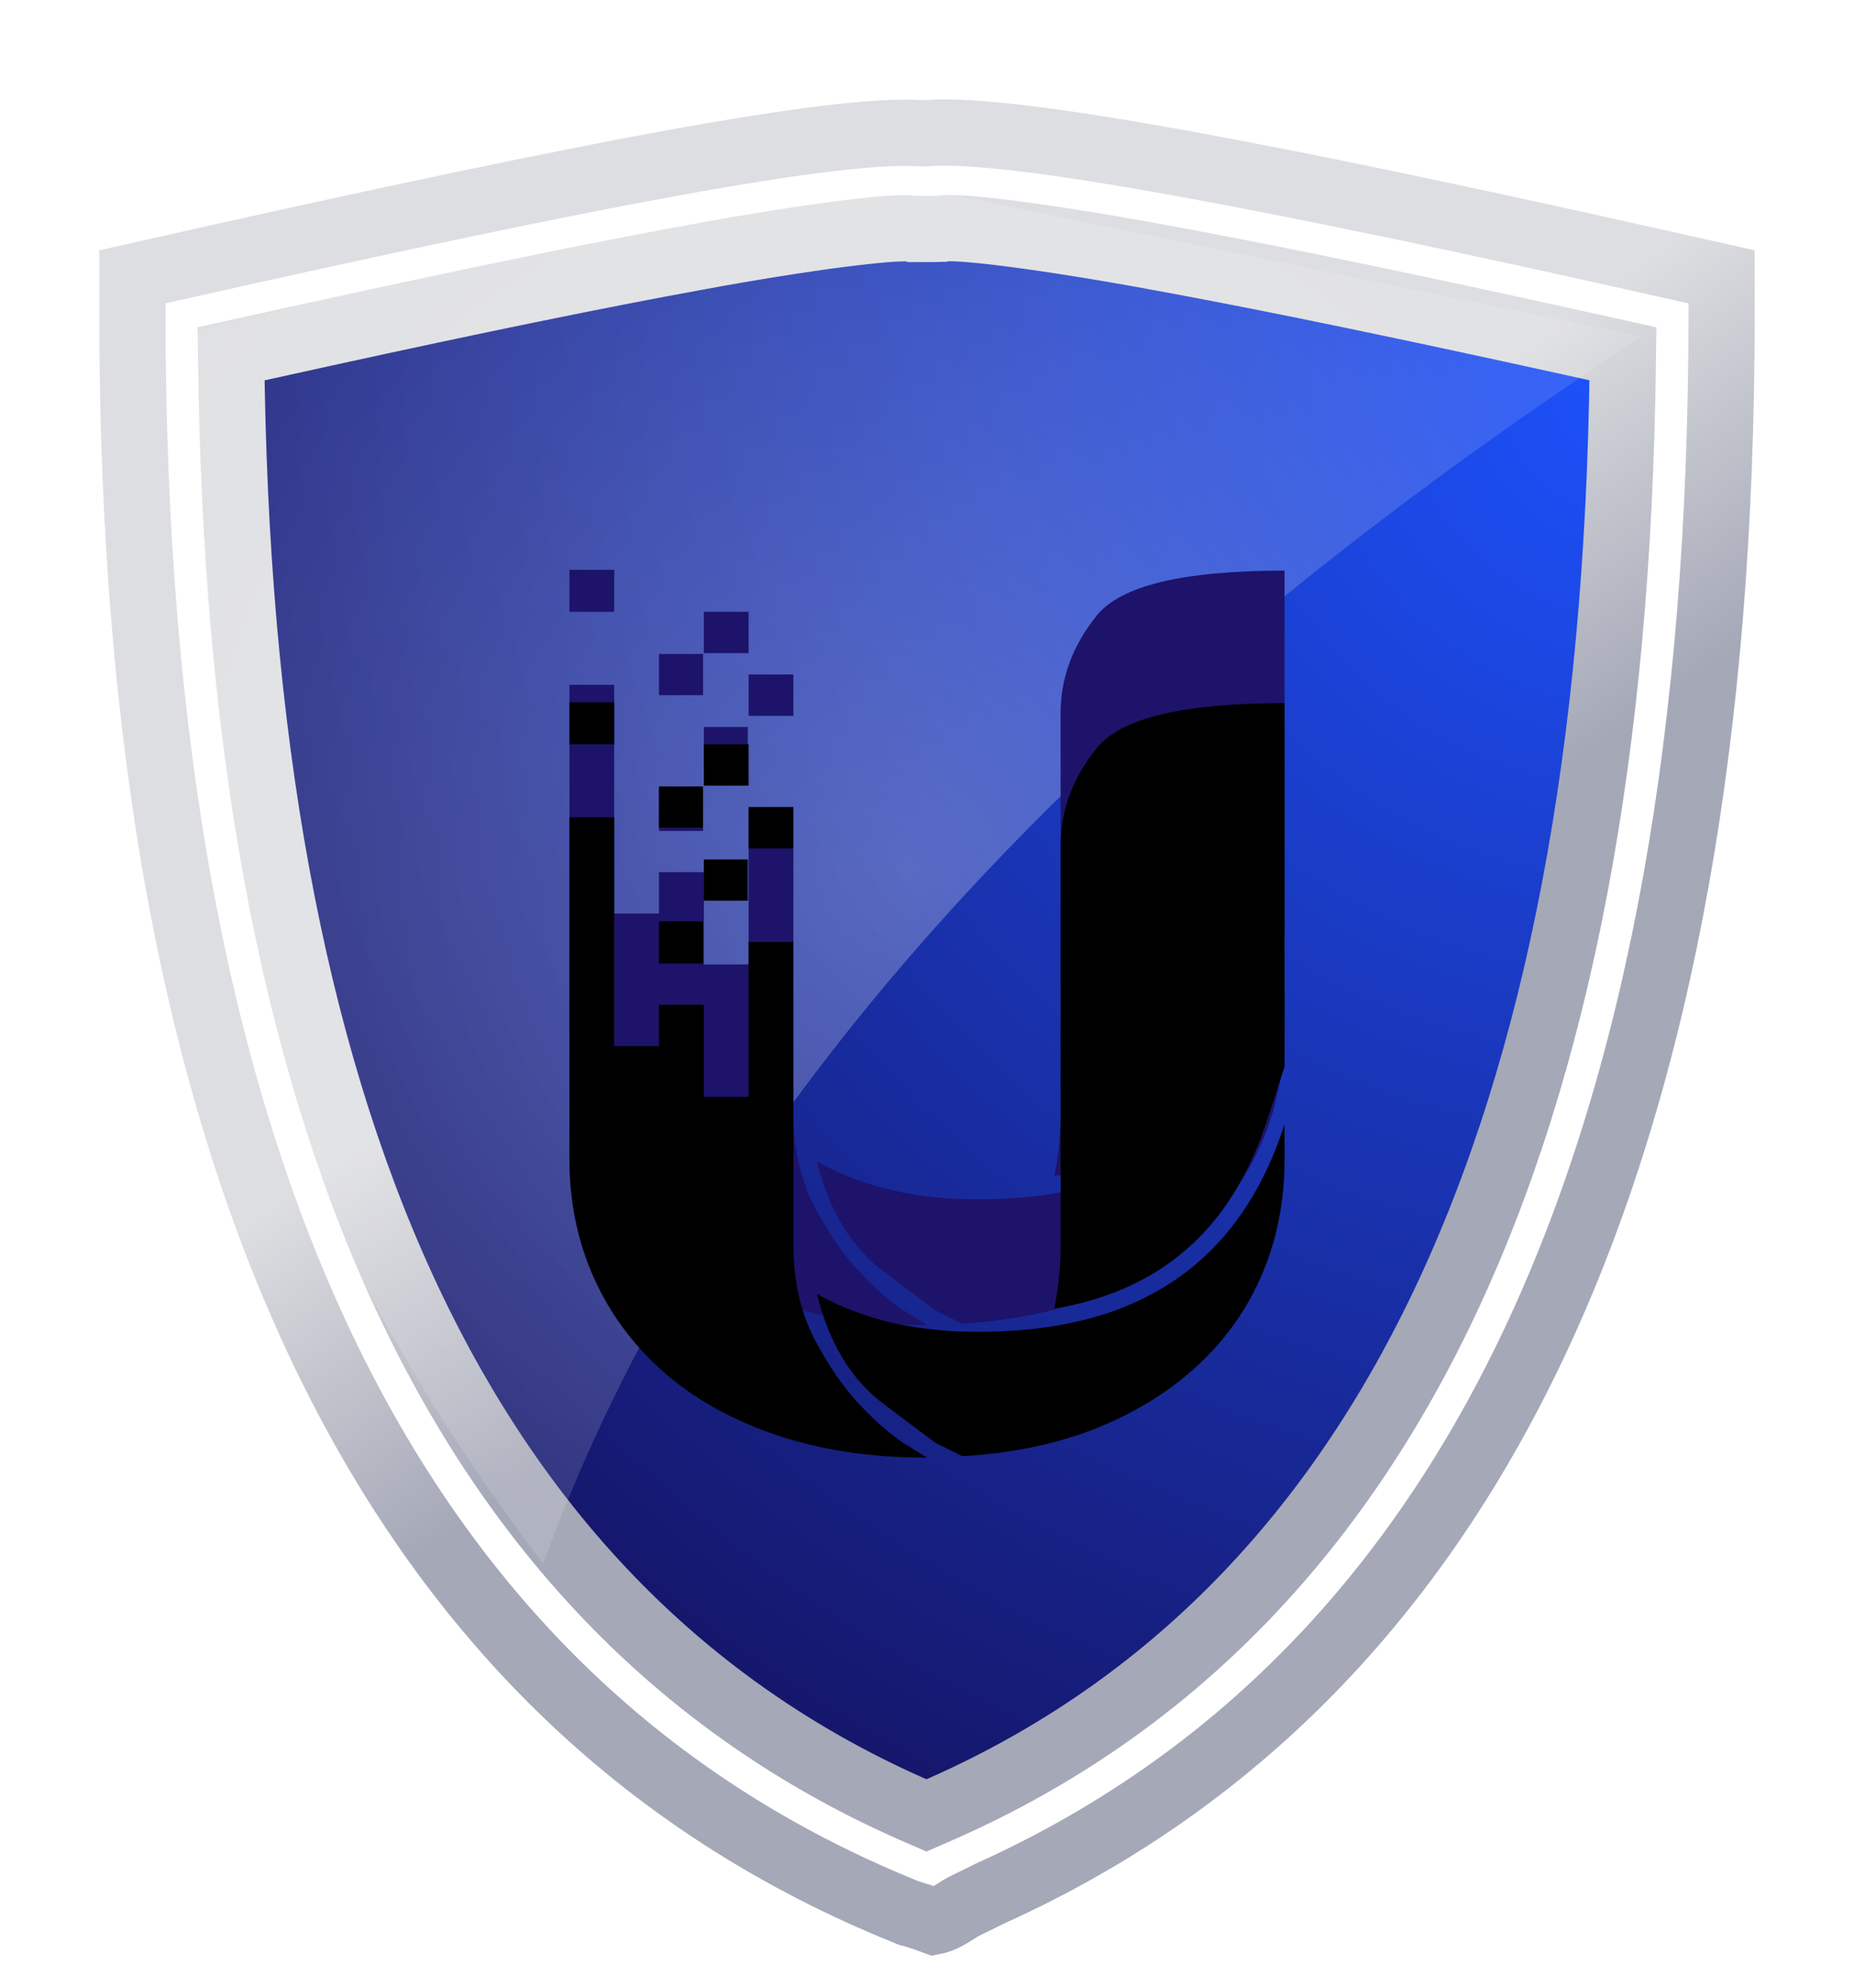 <?xml version="1.0" encoding="UTF-8"?>
<svg viewBox="0 0 14 15" version="1.1" xmlns="http://www.w3.org/2000/svg" xmlns:xlink="http://www.w3.org/1999/xlink">
    <defs>
        <radialGradient cx="100%" cy="12.707%" fx="100%" fy="12.707%" r="123.069%" gradientTransform="translate(1,0.127),scale(1,0.881),rotate(90),translate(-1,-0.127)" id="radialGradient-1">
            <stop stop-color="#1D52FD" offset="0%"></stop>
            <stop stop-color="#140E56" offset="100%"></stop>
        </radialGradient>
        <linearGradient x1="55.699%" y1="31.728%" x2="66.649%" y2="50%" id="linearGradient-2">
            <stop stop-color="#DDDEE1" offset="0%"></stop>
            <stop stop-color="#A5A8B7" offset="100%"></stop>
        </linearGradient>
        <radialGradient cx="50%" cy="50%" fx="50%" fy="50%" r="100%" gradientTransform="translate(0.5,0.5),scale(0.946,1),rotate(90),translate(-0.5,-0.5)" id="radialGradient-3">
            <stop stop-color="#FFFFFF" offset="0%"></stop>
            <stop stop-color="#FFFFFF" stop-opacity="0" offset="100%"></stop>
        </radialGradient>
        <path d="M8.7,6.05 L8.569,6.451 C8.502,6.655 8.419,6.837 8.32,6.999 C8.221,7.16 8.105,7.3 7.97,7.419 C7.836,7.538 7.684,7.635 7.516,7.711 C7.348,7.787 7.163,7.842 6.961,7.876 C6.977,7.798 6.989,7.718 6.997,7.636 C7.005,7.555 7.009,7.475 7.009,7.397 L7.009,4.38 C7.009,4.116 7.1,3.871 7.282,3.645 C7.464,3.419 7.936,3.306 8.7,3.306 L8.7,6.05 Z M4.315,3.617 L4.315,3.929 L4.653,3.929 L4.653,3.617 L4.315,3.617 Z M4.653,4.09 L4.991,4.09 L4.991,4.402 L4.653,4.402 L4.653,4.09 Z M4.315,4.486 L4.647,4.486 L4.647,4.797 L4.315,4.797 L4.315,4.486 Z M3.976,4.953 L4.309,4.953 L4.309,5.271 L3.976,5.271 L3.976,4.953 Z M3.3,3.3 L3.3,3.617 L3.638,3.617 L3.638,3.3 L3.3,3.3 Z M3.976,5.582 L4.315,5.582 L4.315,6.278 L4.653,6.278 L4.653,5.109 L4.991,5.109 L4.991,7.391 C4.991,7.662 5.044,7.899 5.148,8.101 C5.253,8.303 5.369,8.471 5.496,8.605 C5.622,8.738 5.738,8.838 5.843,8.903 L6,9 C5.577,9 5.198,8.943 4.864,8.83 C4.529,8.717 4.246,8.559 4.015,8.357 C3.784,8.155 3.607,7.916 3.484,7.642 C3.361,7.367 3.3,7.07 3.3,6.751 L3.3,4.168 L3.638,4.168 L3.638,5.894 L3.976,5.894 L3.976,5.582 Z M6.237,8.048 C6.55,8.059 6.837,8.037 7.098,7.981 C7.359,7.926 7.593,7.834 7.801,7.706 C8.009,7.578 8.188,7.413 8.338,7.21 C8.488,7.008 8.609,6.766 8.7,6.484 L8.7,6.751 C8.7,7.055 8.646,7.338 8.537,7.6 C8.428,7.862 8.269,8.092 8.059,8.29 C7.849,8.489 7.594,8.649 7.294,8.772 C6.993,8.894 6.651,8.967 6.267,8.989 L6.065,8.889 C6.049,8.878 5.919,8.78 5.674,8.596 C5.428,8.413 5.26,8.135 5.169,7.764 C5.304,7.842 5.459,7.906 5.635,7.956 C5.811,8.006 6.012,8.037 6.237,8.048 Z M3.976,3.935 L4.309,3.935 L4.309,4.246 L3.976,4.246 L3.976,3.935 Z" id="path-4"></path>
        <filter x="-18.5%" y="-17.5%" width="137.0%" height="135.1%" filterUnits="objectBoundingBox" id="filter-5">
            <feGaussianBlur stdDeviation="0.5" in="SourceAlpha" result="shadowBlurInner1"></feGaussianBlur>
            <feOffset dx="0" dy="1" in="shadowBlurInner1" result="shadowOffsetInner1"></feOffset>
            <feComposite in="shadowOffsetInner1" in2="SourceAlpha" operator="arithmetic" k2="-1" k3="1" result="shadowInnerInner1"></feComposite>
            <feColorMatrix values="0 0 0 0 0   0 0 0 0 0   0 0 0 0 0  0 0 0 0.5 0" type="matrix" in="shadowInnerInner1"></feColorMatrix>
        </filter>
    </defs>
    <g stroke="none" stroke-width="1" fill="none" fill-rule="evenodd">
        <g transform="translate(-88, -411)">
            <g transform="translate(89, 412)">
                <path d="M5.851,0.317 C6.198,0.221 8.046,0.552 11.4,1.307 C11.4,7.548 9.548,11.412 5.844,12.897 L5.853,12.893 L5.853,12.9 L5.846,12.896 L5.844,12.897 L5.843,12.895 L5.615,12.8 C2.072,11.243 0.3,7.413 0.3,1.307 C3.673,0.547 5.523,0.218 5.851,0.317 Z" id="Combined-Shape-Copy" fill="url(#radialGradient-1)" opacity="0.29"></path>
                <path d="M5.851,0.317 C6.198,0.221 8.046,0.552 11.4,1.307 C11.4,7.548 9.548,11.412 5.844,12.897 L5.853,12.893 L5.853,12.9 L5.846,12.896 L5.844,12.897 L5.843,12.895 L5.615,12.8 C2.072,11.243 0.3,7.413 0.3,1.307 C3.673,0.547 5.523,0.218 5.851,0.317 Z" id="Combined-Shape-Copy-2" fill="url(#radialGradient-1)"></path>
                <path d="M6,0.005 L5.945,0.005 C5.31,-0.034 3.52,0.298 0.289,1.024 L0,1.089 L0,1.38 C0,7.757 1.905,11.786 5.746,13.389 L5.851,13.432 L5.852,13.432 C5.93,13.456 5.997,13.478 6.055,13.5 C6.142,13.483 6.227,13.413 6.274,13.389 C6.305,13.374 6.373,13.34 6.477,13.289 C10.17,11.623 12,7.63 12,1.38 L12,1.089 L10.934,0.851 C8.088,0.223 6.536,-0.04 6,0.005 Z M7.613,0.917 L7.955,0.98 C8.708,1.121 9.668,1.32 10.835,1.577 L11.255,1.67 L11.254,1.744 C11.185,7.584 9.446,11.202 6.065,12.67 L5.996,12.7 L5.929,12.671 C2.587,11.218 0.85,7.656 0.749,1.918 L0.745,1.67 L1.431,1.519 C2.582,1.267 3.52,1.075 4.245,0.943 L4.409,0.913 C5.263,0.761 5.81,0.704 5.892,0.728 C5.925,0.728 5.962,0.728 6,0.728 C6.038,0.728 6.077,0.727 6.115,0.726 C6.202,0.704 6.75,0.763 7.613,0.917 Z" id="Combined-Shape-Copy-3" stroke="url(#linearGradient-2)" stroke-width="0.5" fill="#FFFFFF" fill-rule="nonzero"></path>
                <path d="M11.4,1.539 C7.088,4.355 4.322,7.442 3.102,10.8 C2.112,9.506 1.378,8.132 0.898,6.678 L0.3,1.539 L5.361,0.3 L11.4,1.539 Z" id="Path-3-Copy" fill="url(#radialGradient-3)" opacity="0.275"></path>
                <g>
                    <use fill="#1D136A" fill-rule="evenodd" xlink:href="#path-4"></use>
                    <use fill="black" fill-opacity="1" filter="url(#filter-5)" xlink:href="#path-4"></use>
                </g>
            </g>
        </g>
    </g>
</svg>
